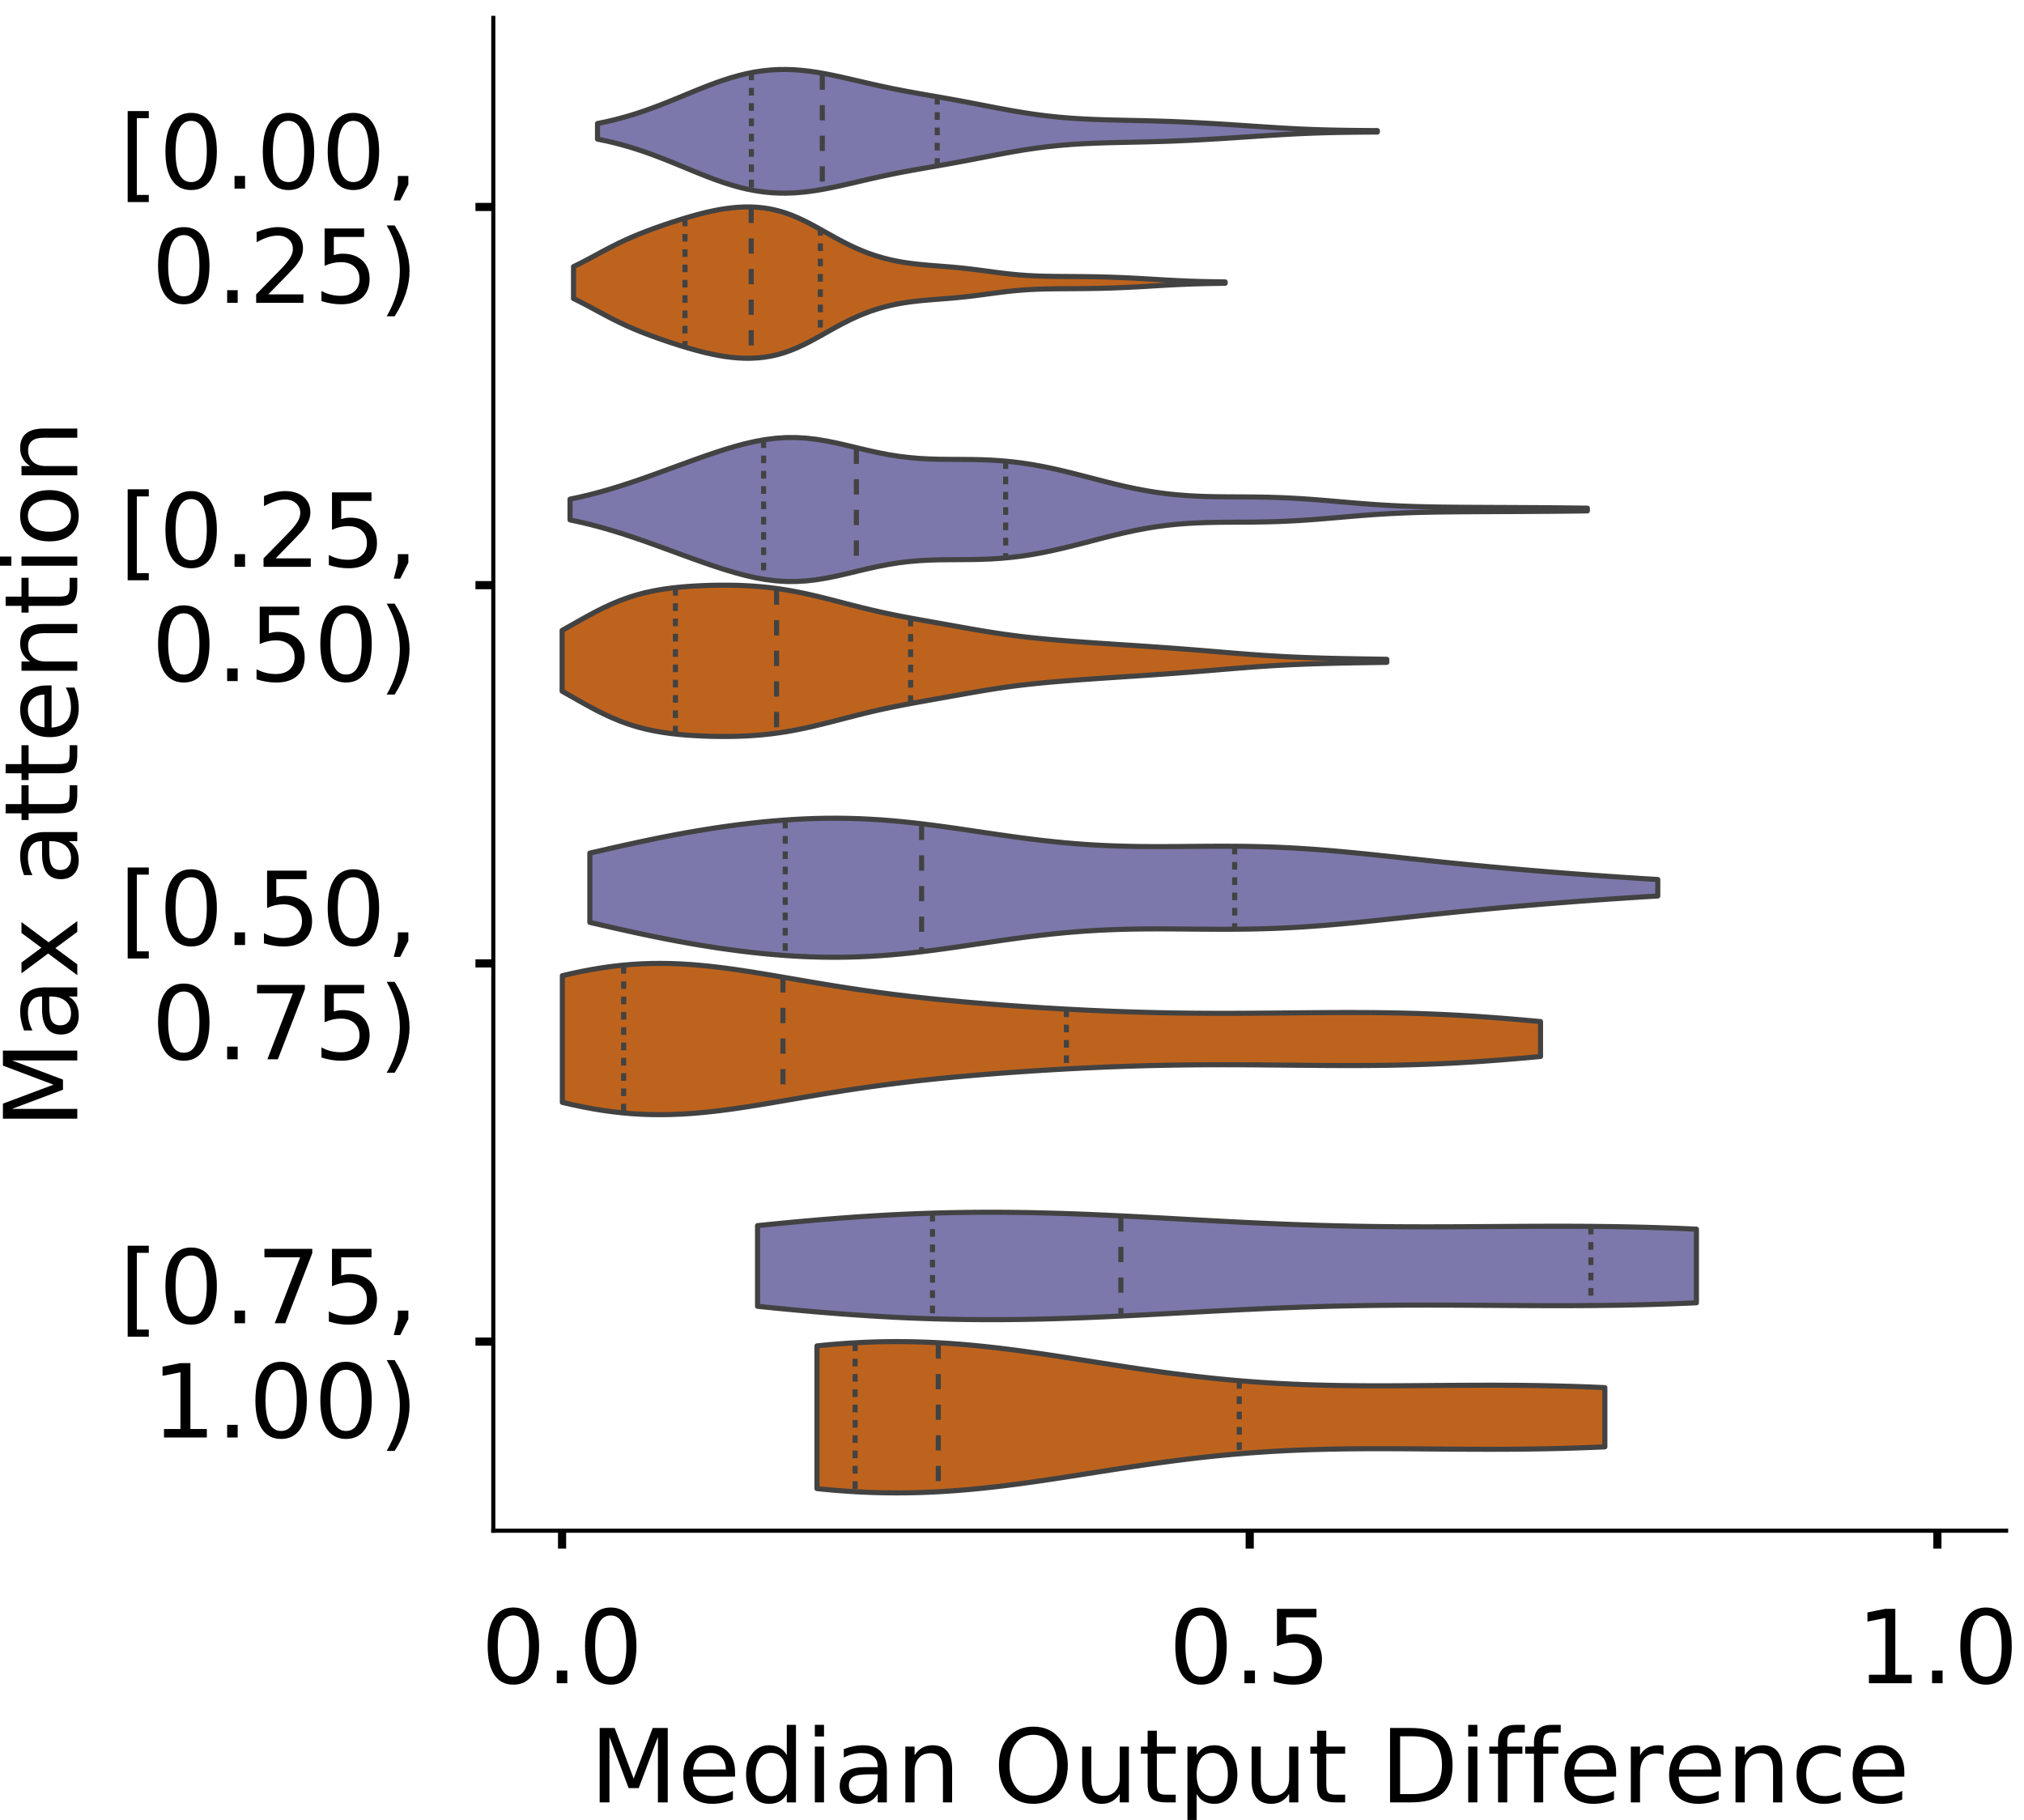 <?xml version="1.0" encoding="utf-8" standalone="no"?>
<!DOCTYPE svg PUBLIC "-//W3C//DTD SVG 1.1//EN"
  "http://www.w3.org/Graphics/SVG/1.1/DTD/svg11.dtd">
<!-- Created with matplotlib (https://matplotlib.org/) -->
<svg height="356.753pt" version="1.1" viewBox="0 0 396.753 356.753" width="396.753pt" xmlns="http://www.w3.org/2000/svg" xmlns:xlink="http://www.w3.org/1999/xlink">
 <defs>
  <style type="text/css">
*{stroke-linecap:butt;stroke-linejoin:round;}
  </style>
 </defs>
 <g id="figure_1">
  <g id="patch_1">
   <path d="M 0 356.753 
L 396.753 356.753 
L 396.753 0 
L 0 0 
z
" style="fill:#ffffff;"/>
  </g>
  <g id="axes_1">
   <g id="patch_2">
    <path d="M 96.7 300.053 
L 393.253 300.053 
L 393.253 3.5 
L 96.7 3.5 
z
" style="fill:#ffffff;"/>
   </g>
   <g id="PolyCollection_1">
    <defs>
     <path d="M 117.125 -329.481 
L 117.125 -332.543 
L 118.669 -332.859 
L 120.213 -333.215 
L 121.758 -333.613 
L 123.302 -334.052 
L 124.846 -334.531 
L 126.39 -335.048 
L 127.934 -335.601 
L 129.478 -336.185 
L 131.023 -336.794 
L 132.567 -337.421 
L 134.111 -338.058 
L 135.655 -338.696 
L 137.199 -339.325 
L 138.743 -339.934 
L 140.288 -340.513 
L 141.832 -341.052 
L 143.376 -341.542 
L 144.92 -341.975 
L 146.464 -342.345 
L 148.009 -342.647 
L 149.553 -342.878 
L 151.097 -343.035 
L 152.641 -343.12 
L 154.185 -343.132 
L 155.729 -343.076 
L 157.274 -342.955 
L 158.818 -342.775 
L 160.362 -342.544 
L 161.906 -342.27 
L 163.45 -341.961 
L 164.994 -341.627 
L 166.539 -341.276 
L 168.083 -340.917 
L 169.627 -340.558 
L 171.171 -340.205 
L 172.715 -339.863 
L 174.259 -339.534 
L 175.804 -339.221 
L 177.348 -338.923 
L 178.892 -338.637 
L 180.436 -338.362 
L 181.98 -338.092 
L 183.524 -337.823 
L 185.069 -337.552 
L 186.613 -337.276 
L 188.157 -336.993 
L 189.701 -336.702 
L 191.245 -336.406 
L 192.79 -336.107 
L 194.334 -335.808 
L 195.878 -335.514 
L 197.422 -335.228 
L 198.966 -334.954 
L 200.51 -334.696 
L 202.055 -334.457 
L 203.599 -334.24 
L 205.143 -334.046 
L 206.687 -333.875 
L 208.231 -333.728 
L 209.775 -333.604 
L 211.32 -333.5 
L 212.864 -333.415 
L 214.408 -333.346 
L 215.952 -333.29 
L 217.496 -333.245 
L 219.04 -333.206 
L 220.585 -333.172 
L 222.129 -333.14 
L 223.673 -333.106 
L 225.217 -333.07 
L 226.761 -333.028 
L 228.306 -332.98 
L 229.85 -332.925 
L 231.394 -332.863 
L 232.938 -332.793 
L 234.482 -332.716 
L 236.026 -332.633 
L 237.571 -332.544 
L 239.115 -332.45 
L 240.659 -332.353 
L 242.203 -332.252 
L 243.747 -332.15 
L 245.291 -332.046 
L 246.836 -331.943 
L 248.38 -331.842 
L 249.924 -331.744 
L 251.468 -331.651 
L 253.012 -331.564 
L 254.556 -331.486 
L 256.101 -331.417 
L 257.645 -331.357 
L 259.189 -331.308 
L 260.733 -331.267 
L 262.277 -331.235 
L 263.821 -331.21 
L 265.366 -331.191 
L 266.91 -331.176 
L 268.454 -331.163 
L 269.998 -331.151 
L 269.998 -330.872 
L 269.998 -330.872 
L 268.454 -330.861 
L 266.91 -330.848 
L 265.366 -330.833 
L 263.821 -330.813 
L 262.277 -330.788 
L 260.733 -330.756 
L 259.189 -330.716 
L 257.645 -330.666 
L 256.101 -330.607 
L 254.556 -330.538 
L 253.012 -330.459 
L 251.468 -330.373 
L 249.924 -330.28 
L 248.38 -330.182 
L 246.836 -330.08 
L 245.291 -329.977 
L 243.747 -329.874 
L 242.203 -329.771 
L 240.659 -329.671 
L 239.115 -329.573 
L 237.571 -329.48 
L 236.026 -329.391 
L 234.482 -329.308 
L 232.938 -329.231 
L 231.394 -329.161 
L 229.85 -329.098 
L 228.306 -329.043 
L 226.761 -328.996 
L 225.217 -328.954 
L 223.673 -328.917 
L 222.129 -328.884 
L 220.585 -328.851 
L 219.04 -328.817 
L 217.496 -328.779 
L 215.952 -328.733 
L 214.408 -328.678 
L 212.864 -328.609 
L 211.32 -328.524 
L 209.775 -328.42 
L 208.231 -328.296 
L 206.687 -328.148 
L 205.143 -327.978 
L 203.599 -327.783 
L 202.055 -327.566 
L 200.51 -327.328 
L 198.966 -327.07 
L 197.422 -326.796 
L 195.878 -326.51 
L 194.334 -326.215 
L 192.79 -325.916 
L 191.245 -325.617 
L 189.701 -325.321 
L 188.157 -325.031 
L 186.613 -324.748 
L 185.069 -324.471 
L 183.524 -324.2 
L 181.98 -323.932 
L 180.436 -323.662 
L 178.892 -323.386 
L 177.348 -323.101 
L 175.804 -322.803 
L 174.259 -322.489 
L 172.715 -322.161 
L 171.171 -321.818 
L 169.627 -321.465 
L 168.083 -321.106 
L 166.539 -320.748 
L 164.994 -320.397 
L 163.45 -320.063 
L 161.906 -319.754 
L 160.362 -319.479 
L 158.818 -319.248 
L 157.274 -319.069 
L 155.729 -318.948 
L 154.185 -318.892 
L 152.641 -318.904 
L 151.097 -318.989 
L 149.553 -319.146 
L 148.009 -319.377 
L 146.464 -319.679 
L 144.92 -320.048 
L 143.376 -320.482 
L 141.832 -320.971 
L 140.288 -321.51 
L 138.743 -322.089 
L 137.199 -322.699 
L 135.655 -323.327 
L 134.111 -323.966 
L 132.567 -324.603 
L 131.023 -325.23 
L 129.478 -325.839 
L 127.934 -326.423 
L 126.39 -326.975 
L 124.846 -327.493 
L 123.302 -327.972 
L 121.758 -328.411 
L 120.213 -328.809 
L 118.669 -329.165 
L 117.125 -329.481 
z
" id="mc4ff1f1460" style="stroke:#424242;"/>
    </defs>
    <g clip-path="url(#p0d491da840)">
     <use style="fill:#7c78ab;stroke:#424242;" x="0" xlink:href="#mc4ff1f1460" y="356.753"/>
    </g>
   </g>
   <g id="PolyCollection_2">
    <defs>
     <path d="M 112.424 -298.227 
L 112.424 -304.486 
L 113.714 -305.12 
L 115.004 -305.79 
L 116.295 -306.482 
L 117.585 -307.18 
L 118.875 -307.868 
L 120.166 -308.535 
L 121.456 -309.172 
L 122.746 -309.775 
L 124.037 -310.343 
L 125.327 -310.879 
L 126.617 -311.387 
L 127.908 -311.87 
L 129.198 -312.333 
L 130.488 -312.779 
L 131.779 -313.21 
L 133.069 -313.624 
L 134.359 -314.02 
L 135.65 -314.397 
L 136.94 -314.75 
L 138.23 -315.076 
L 139.521 -315.37 
L 140.811 -315.627 
L 142.101 -315.842 
L 143.392 -316.01 
L 144.682 -316.125 
L 145.972 -316.184 
L 147.263 -316.182 
L 148.553 -316.114 
L 149.843 -315.976 
L 151.134 -315.763 
L 152.424 -315.471 
L 153.714 -315.097 
L 155.005 -314.642 
L 156.295 -314.11 
L 157.585 -313.51 
L 158.876 -312.853 
L 160.166 -312.156 
L 161.456 -311.436 
L 162.747 -310.711 
L 164.037 -309.997 
L 165.327 -309.31 
L 166.618 -308.662 
L 167.908 -308.061 
L 169.198 -307.512 
L 170.489 -307.02 
L 171.779 -306.583 
L 173.069 -306.203 
L 174.36 -305.874 
L 175.65 -305.595 
L 176.94 -305.361 
L 178.23 -305.166 
L 179.521 -305.005 
L 180.811 -304.87 
L 182.101 -304.755 
L 183.392 -304.651 
L 184.682 -304.551 
L 185.972 -304.449 
L 187.263 -304.337 
L 188.553 -304.211 
L 189.843 -304.07 
L 191.134 -303.914 
L 192.424 -303.747 
L 193.714 -303.574 
L 195.005 -303.4 
L 196.295 -303.235 
L 197.585 -303.082 
L 198.876 -302.948 
L 200.166 -302.836 
L 201.456 -302.746 
L 202.747 -302.678 
L 204.037 -302.629 
L 205.327 -302.596 
L 206.618 -302.575 
L 207.908 -302.562 
L 209.198 -302.554 
L 210.489 -302.546 
L 211.779 -302.536 
L 213.069 -302.523 
L 214.36 -302.504 
L 215.65 -302.479 
L 216.94 -302.445 
L 218.231 -302.404 
L 219.521 -302.355 
L 220.811 -302.299 
L 222.102 -302.235 
L 223.392 -302.166 
L 224.682 -302.092 
L 225.973 -302.015 
L 227.263 -301.939 
L 228.553 -301.864 
L 229.844 -301.794 
L 231.134 -301.73 
L 232.424 -301.674 
L 233.715 -301.626 
L 235.005 -301.587 
L 236.295 -301.555 
L 237.586 -301.53 
L 238.876 -301.509 
L 240.166 -301.492 
L 240.166 -301.221 
L 240.166 -301.221 
L 238.876 -301.204 
L 237.586 -301.183 
L 236.295 -301.158 
L 235.005 -301.126 
L 233.715 -301.087 
L 232.424 -301.039 
L 231.134 -300.983 
L 229.844 -300.919 
L 228.553 -300.849 
L 227.263 -300.774 
L 225.973 -300.698 
L 224.682 -300.621 
L 223.392 -300.547 
L 222.102 -300.478 
L 220.811 -300.414 
L 219.521 -300.358 
L 218.231 -300.309 
L 216.94 -300.268 
L 215.65 -300.234 
L 214.36 -300.209 
L 213.069 -300.19 
L 211.779 -300.177 
L 210.489 -300.167 
L 209.198 -300.159 
L 207.908 -300.151 
L 206.618 -300.138 
L 205.327 -300.117 
L 204.037 -300.084 
L 202.747 -300.035 
L 201.456 -299.967 
L 200.166 -299.877 
L 198.876 -299.765 
L 197.585 -299.631 
L 196.295 -299.478 
L 195.005 -299.313 
L 193.714 -299.139 
L 192.424 -298.966 
L 191.134 -298.799 
L 189.843 -298.643 
L 188.553 -298.502 
L 187.263 -298.376 
L 185.972 -298.264 
L 184.682 -298.162 
L 183.392 -298.062 
L 182.101 -297.958 
L 180.811 -297.843 
L 179.521 -297.708 
L 178.23 -297.547 
L 176.94 -297.352 
L 175.65 -297.118 
L 174.36 -296.839 
L 173.069 -296.51 
L 171.779 -296.13 
L 170.489 -295.693 
L 169.198 -295.201 
L 167.908 -294.652 
L 166.618 -294.051 
L 165.327 -293.403 
L 164.037 -292.716 
L 162.747 -292.002 
L 161.456 -291.277 
L 160.166 -290.557 
L 158.876 -289.86 
L 157.585 -289.203 
L 156.295 -288.603 
L 155.005 -288.071 
L 153.714 -287.616 
L 152.424 -287.242 
L 151.134 -286.95 
L 149.843 -286.737 
L 148.553 -286.599 
L 147.263 -286.531 
L 145.972 -286.529 
L 144.682 -286.588 
L 143.392 -286.703 
L 142.101 -286.871 
L 140.811 -287.086 
L 139.521 -287.343 
L 138.23 -287.637 
L 136.94 -287.963 
L 135.65 -288.316 
L 134.359 -288.693 
L 133.069 -289.089 
L 131.779 -289.503 
L 130.488 -289.934 
L 129.198 -290.38 
L 127.908 -290.843 
L 126.617 -291.326 
L 125.327 -291.834 
L 124.037 -292.37 
L 122.746 -292.938 
L 121.456 -293.541 
L 120.166 -294.178 
L 118.875 -294.845 
L 117.585 -295.533 
L 116.295 -296.231 
L 115.004 -296.923 
L 113.714 -297.593 
L 112.424 -298.227 
z
" id="ma34ac0e3b7" style="stroke:#424242;"/>
    </defs>
    <g clip-path="url(#p0d491da840)">
     <use style="fill:#be631d;stroke:#424242;" x="0" xlink:href="#ma34ac0e3b7" y="356.753"/>
    </g>
   </g>
   <g id="PolyCollection_3">
    <defs>
     <path d="M 111.741 -254.838 
L 111.741 -258.909 
L 113.755 -259.341 
L 115.77 -259.823 
L 117.784 -260.355 
L 119.798 -260.934 
L 121.813 -261.556 
L 123.827 -262.215 
L 125.841 -262.904 
L 127.856 -263.617 
L 129.87 -264.346 
L 131.884 -265.083 
L 133.899 -265.821 
L 135.913 -266.551 
L 137.927 -267.267 
L 139.942 -267.957 
L 141.956 -268.612 
L 143.97 -269.218 
L 145.985 -269.76 
L 147.999 -270.222 
L 150.013 -270.588 
L 152.028 -270.842 
L 154.042 -270.976 
L 156.056 -270.982 
L 158.071 -270.864 
L 160.085 -270.629 
L 162.099 -270.294 
L 164.114 -269.882 
L 166.128 -269.42 
L 168.142 -268.936 
L 170.157 -268.46 
L 172.171 -268.017 
L 174.185 -267.628 
L 176.2 -267.308 
L 178.214 -267.063 
L 180.228 -266.891 
L 182.243 -266.785 
L 184.257 -266.729 
L 186.271 -266.707 
L 188.286 -266.697 
L 190.3 -266.681 
L 192.314 -266.64 
L 194.329 -266.559 
L 196.343 -266.427 
L 198.357 -266.238 
L 200.372 -265.989 
L 202.386 -265.679 
L 204.4 -265.313 
L 206.415 -264.895 
L 208.429 -264.435 
L 210.443 -263.942 
L 212.458 -263.427 
L 214.472 -262.904 
L 216.486 -262.384 
L 218.501 -261.882 
L 220.515 -261.408 
L 222.529 -260.975 
L 224.544 -260.59 
L 226.558 -260.259 
L 228.572 -259.985 
L 230.587 -259.769 
L 232.601 -259.608 
L 234.615 -259.495 
L 236.63 -259.423 
L 238.644 -259.382 
L 240.658 -259.362 
L 242.673 -259.352 
L 244.687 -259.341 
L 246.701 -259.32 
L 248.716 -259.282 
L 250.73 -259.221 
L 252.744 -259.134 
L 254.759 -259.022 
L 256.773 -258.886 
L 258.787 -258.732 
L 260.802 -258.564 
L 262.816 -258.39 
L 264.83 -258.217 
L 266.845 -258.051 
L 268.859 -257.899 
L 270.873 -257.764 
L 272.888 -257.649 
L 274.902 -257.555 
L 276.916 -257.48 
L 278.931 -257.423 
L 280.945 -257.381 
L 282.959 -257.35 
L 284.974 -257.329 
L 286.988 -257.313 
L 289.002 -257.3 
L 291.017 -257.29 
L 293.031 -257.281 
L 295.045 -257.272 
L 297.06 -257.263 
L 299.074 -257.253 
L 301.088 -257.241 
L 303.103 -257.227 
L 305.117 -257.211 
L 307.131 -257.191 
L 309.146 -257.168 
L 311.16 -257.143 
L 311.16 -256.604 
L 311.16 -256.604 
L 309.146 -256.579 
L 307.131 -256.556 
L 305.117 -256.536 
L 303.103 -256.52 
L 301.088 -256.506 
L 299.074 -256.494 
L 297.06 -256.484 
L 295.045 -256.475 
L 293.031 -256.466 
L 291.017 -256.457 
L 289.002 -256.447 
L 286.988 -256.434 
L 284.974 -256.418 
L 282.959 -256.397 
L 280.945 -256.366 
L 278.931 -256.324 
L 276.916 -256.267 
L 274.902 -256.192 
L 272.888 -256.098 
L 270.873 -255.983 
L 268.859 -255.848 
L 266.845 -255.696 
L 264.83 -255.53 
L 262.816 -255.357 
L 260.802 -255.183 
L 258.787 -255.015 
L 256.773 -254.861 
L 254.759 -254.725 
L 252.744 -254.613 
L 250.73 -254.526 
L 248.716 -254.465 
L 246.701 -254.427 
L 244.687 -254.406 
L 242.673 -254.395 
L 240.658 -254.385 
L 238.644 -254.365 
L 236.63 -254.324 
L 234.615 -254.252 
L 232.601 -254.139 
L 230.587 -253.978 
L 228.572 -253.762 
L 226.558 -253.488 
L 224.544 -253.157 
L 222.529 -252.772 
L 220.515 -252.339 
L 218.501 -251.865 
L 216.486 -251.363 
L 214.472 -250.843 
L 212.458 -250.32 
L 210.443 -249.805 
L 208.429 -249.312 
L 206.415 -248.852 
L 204.4 -248.434 
L 202.386 -248.068 
L 200.372 -247.758 
L 198.357 -247.509 
L 196.343 -247.32 
L 194.329 -247.188 
L 192.314 -247.107 
L 190.3 -247.066 
L 188.286 -247.05 
L 186.271 -247.04 
L 184.257 -247.018 
L 182.243 -246.962 
L 180.228 -246.856 
L 178.214 -246.684 
L 176.2 -246.439 
L 174.185 -246.119 
L 172.171 -245.73 
L 170.157 -245.287 
L 168.142 -244.811 
L 166.128 -244.327 
L 164.114 -243.865 
L 162.099 -243.453 
L 160.085 -243.118 
L 158.071 -242.883 
L 156.056 -242.765 
L 154.042 -242.771 
L 152.028 -242.905 
L 150.013 -243.159 
L 147.999 -243.525 
L 145.985 -243.987 
L 143.97 -244.529 
L 141.956 -245.135 
L 139.942 -245.79 
L 137.927 -246.48 
L 135.913 -247.196 
L 133.899 -247.926 
L 131.884 -248.664 
L 129.87 -249.401 
L 127.856 -250.13 
L 125.841 -250.843 
L 123.827 -251.532 
L 121.813 -252.191 
L 119.798 -252.813 
L 117.784 -253.392 
L 115.77 -253.924 
L 113.755 -254.406 
L 111.741 -254.838 
z
" id="me940442940" style="stroke:#424242;"/>
    </defs>
    <g clip-path="url(#p0d491da840)">
     <use style="fill:#7c78ab;stroke:#424242;" x="0" xlink:href="#me940442940" y="356.753"/>
    </g>
   </g>
   <g id="PolyCollection_4">
    <defs>
     <path d="M 110.189 -221.258 
L 110.189 -233.179 
L 111.822 -234.098 
L 113.454 -235.025 
L 115.087 -235.937 
L 116.72 -236.814 
L 118.353 -237.635 
L 119.986 -238.388 
L 121.619 -239.062 
L 123.252 -239.652 
L 124.885 -240.16 
L 126.518 -240.587 
L 128.15 -240.94 
L 129.783 -241.228 
L 131.416 -241.458 
L 133.049 -241.641 
L 134.682 -241.783 
L 136.315 -241.89 
L 137.948 -241.969 
L 139.581 -242.02 
L 141.214 -242.046 
L 142.846 -242.045 
L 144.479 -242.015 
L 146.112 -241.954 
L 147.745 -241.858 
L 149.378 -241.725 
L 151.011 -241.552 
L 152.644 -241.339 
L 154.277 -241.086 
L 155.909 -240.793 
L 157.542 -240.465 
L 159.175 -240.104 
L 160.808 -239.717 
L 162.441 -239.311 
L 164.074 -238.892 
L 165.707 -238.468 
L 167.34 -238.048 
L 168.973 -237.637 
L 170.605 -237.241 
L 172.238 -236.864 
L 173.871 -236.507 
L 175.504 -236.171 
L 177.137 -235.851 
L 178.77 -235.545 
L 180.403 -235.249 
L 182.036 -234.957 
L 183.669 -234.666 
L 185.301 -234.374 
L 186.934 -234.082 
L 188.567 -233.79 
L 190.2 -233.5 
L 191.833 -233.218 
L 193.466 -232.946 
L 195.099 -232.687 
L 196.732 -232.444 
L 198.365 -232.219 
L 199.997 -232.013 
L 201.63 -231.823 
L 203.263 -231.65 
L 204.896 -231.49 
L 206.529 -231.343 
L 208.162 -231.206 
L 209.795 -231.077 
L 211.428 -230.955 
L 213.06 -230.837 
L 214.693 -230.723 
L 216.326 -230.613 
L 217.959 -230.503 
L 219.592 -230.395 
L 221.225 -230.287 
L 222.858 -230.179 
L 224.491 -230.069 
L 226.124 -229.958 
L 227.756 -229.844 
L 229.389 -229.726 
L 231.022 -229.605 
L 232.655 -229.48 
L 234.288 -229.351 
L 235.921 -229.218 
L 237.554 -229.083 
L 239.187 -228.947 
L 240.82 -228.812 
L 242.452 -228.679 
L 244.085 -228.55 
L 245.718 -228.428 
L 247.351 -228.313 
L 248.984 -228.207 
L 250.617 -228.11 
L 252.25 -228.023 
L 253.883 -227.946 
L 255.515 -227.878 
L 257.148 -227.819 
L 258.781 -227.768 
L 260.414 -227.723 
L 262.047 -227.685 
L 263.68 -227.651 
L 265.313 -227.621 
L 266.946 -227.594 
L 268.579 -227.569 
L 270.211 -227.544 
L 271.844 -227.519 
L 271.844 -226.917 
L 271.844 -226.917 
L 270.211 -226.892 
L 268.579 -226.867 
L 266.946 -226.842 
L 265.313 -226.815 
L 263.68 -226.785 
L 262.047 -226.752 
L 260.414 -226.713 
L 258.781 -226.669 
L 257.148 -226.617 
L 255.515 -226.558 
L 253.883 -226.49 
L 252.25 -226.413 
L 250.617 -226.326 
L 248.984 -226.23 
L 247.351 -226.124 
L 245.718 -226.009 
L 244.085 -225.886 
L 242.452 -225.757 
L 240.82 -225.624 
L 239.187 -225.489 
L 237.554 -225.353 
L 235.921 -225.218 
L 234.288 -225.086 
L 232.655 -224.957 
L 231.022 -224.831 
L 229.389 -224.71 
L 227.756 -224.593 
L 226.124 -224.479 
L 224.491 -224.367 
L 222.858 -224.257 
L 221.225 -224.149 
L 219.592 -224.041 
L 217.959 -223.933 
L 216.326 -223.824 
L 214.693 -223.713 
L 213.06 -223.599 
L 211.428 -223.482 
L 209.795 -223.359 
L 208.162 -223.23 
L 206.529 -223.093 
L 204.896 -222.946 
L 203.263 -222.787 
L 201.63 -222.613 
L 199.997 -222.424 
L 198.365 -222.217 
L 196.732 -221.992 
L 195.099 -221.749 
L 193.466 -221.491 
L 191.833 -221.218 
L 190.2 -220.936 
L 188.567 -220.647 
L 186.934 -220.354 
L 185.301 -220.062 
L 183.669 -219.77 
L 182.036 -219.48 
L 180.403 -219.188 
L 178.77 -218.891 
L 177.137 -218.585 
L 175.504 -218.266 
L 173.871 -217.929 
L 172.238 -217.572 
L 170.605 -217.195 
L 168.973 -216.8 
L 167.34 -216.389 
L 165.707 -215.968 
L 164.074 -215.545 
L 162.441 -215.126 
L 160.808 -214.719 
L 159.175 -214.332 
L 157.542 -213.972 
L 155.909 -213.643 
L 154.277 -213.351 
L 152.644 -213.097 
L 151.011 -212.884 
L 149.378 -212.712 
L 147.745 -212.579 
L 146.112 -212.483 
L 144.479 -212.421 
L 142.846 -212.392 
L 141.214 -212.391 
L 139.581 -212.416 
L 137.948 -212.468 
L 136.315 -212.546 
L 134.682 -212.654 
L 133.049 -212.796 
L 131.416 -212.978 
L 129.783 -213.209 
L 128.15 -213.496 
L 126.518 -213.85 
L 124.885 -214.277 
L 123.252 -214.784 
L 121.619 -215.375 
L 119.986 -216.049 
L 118.353 -216.801 
L 116.72 -217.623 
L 115.087 -218.499 
L 113.454 -219.411 
L 111.822 -220.339 
L 110.189 -221.258 
z
" id="m80ee37d1a5" style="stroke:#424242;"/>
    </defs>
    <g clip-path="url(#p0d491da840)">
     <use style="fill:#be631d;stroke:#424242;" x="0" xlink:href="#m80ee37d1a5" y="356.753"/>
    </g>
   </g>
   <g id="PolyCollection_5">
    <defs>
     <path d="M 115.622 -175.947 
L 115.622 -189.524 
L 117.736 -190.011 
L 119.851 -190.494 
L 121.965 -190.97 
L 124.08 -191.436 
L 126.195 -191.891 
L 128.309 -192.33 
L 130.424 -192.753 
L 132.538 -193.159 
L 134.653 -193.545 
L 136.767 -193.911 
L 138.882 -194.256 
L 140.997 -194.579 
L 143.111 -194.879 
L 145.226 -195.155 
L 147.34 -195.406 
L 149.455 -195.631 
L 151.569 -195.828 
L 153.684 -195.997 
L 155.799 -196.135 
L 157.913 -196.242 
L 160.028 -196.316 
L 162.142 -196.357 
L 164.257 -196.363 
L 166.371 -196.334 
L 168.486 -196.27 
L 170.6 -196.171 
L 172.715 -196.039 
L 174.83 -195.875 
L 176.944 -195.68 
L 179.059 -195.458 
L 181.173 -195.211 
L 183.288 -194.943 
L 185.402 -194.658 
L 187.517 -194.359 
L 189.632 -194.05 
L 191.746 -193.737 
L 193.861 -193.424 
L 195.975 -193.115 
L 198.09 -192.814 
L 200.204 -192.525 
L 202.319 -192.253 
L 204.434 -191.999 
L 206.548 -191.767 
L 208.663 -191.559 
L 210.777 -191.377 
L 212.892 -191.221 
L 215.006 -191.092 
L 217.121 -190.988 
L 219.235 -190.91 
L 221.35 -190.855 
L 223.465 -190.82 
L 225.579 -190.804 
L 227.694 -190.802 
L 229.808 -190.81 
L 231.923 -190.826 
L 234.037 -190.844 
L 236.152 -190.861 
L 238.267 -190.872 
L 240.381 -190.874 
L 242.496 -190.864 
L 244.61 -190.839 
L 246.725 -190.796 
L 248.839 -190.735 
L 250.954 -190.653 
L 253.069 -190.551 
L 255.183 -190.428 
L 257.298 -190.287 
L 259.412 -190.127 
L 261.527 -189.951 
L 263.641 -189.761 
L 265.756 -189.558 
L 267.87 -189.347 
L 269.985 -189.128 
L 272.1 -188.904 
L 274.214 -188.678 
L 276.329 -188.451 
L 278.443 -188.225 
L 280.558 -188 
L 282.672 -187.779 
L 284.787 -187.562 
L 286.902 -187.35 
L 289.016 -187.143 
L 291.131 -186.941 
L 293.245 -186.744 
L 295.36 -186.552 
L 297.474 -186.365 
L 299.589 -186.183 
L 301.704 -186.006 
L 303.818 -185.833 
L 305.933 -185.665 
L 308.047 -185.502 
L 310.162 -185.343 
L 312.276 -185.188 
L 314.391 -185.038 
L 316.505 -184.892 
L 318.62 -184.75 
L 320.735 -184.613 
L 322.849 -184.48 
L 324.964 -184.351 
L 324.964 -181.119 
L 324.964 -181.119 
L 322.849 -180.991 
L 320.735 -180.858 
L 318.62 -180.72 
L 316.505 -180.579 
L 314.391 -180.433 
L 312.276 -180.282 
L 310.162 -180.128 
L 308.047 -179.968 
L 305.933 -179.805 
L 303.818 -179.637 
L 301.704 -179.465 
L 299.589 -179.287 
L 297.474 -179.105 
L 295.36 -178.919 
L 293.245 -178.727 
L 291.131 -178.53 
L 289.016 -178.327 
L 286.902 -178.12 
L 284.787 -177.908 
L 282.672 -177.691 
L 280.558 -177.47 
L 278.443 -177.246 
L 276.329 -177.019 
L 274.214 -176.792 
L 272.1 -176.566 
L 269.985 -176.342 
L 267.87 -176.124 
L 265.756 -175.912 
L 263.641 -175.71 
L 261.527 -175.52 
L 259.412 -175.344 
L 257.298 -175.184 
L 255.183 -175.042 
L 253.069 -174.92 
L 250.954 -174.817 
L 248.839 -174.736 
L 246.725 -174.674 
L 244.61 -174.631 
L 242.496 -174.606 
L 240.381 -174.596 
L 238.267 -174.598 
L 236.152 -174.61 
L 234.037 -174.626 
L 231.923 -174.645 
L 229.808 -174.66 
L 227.694 -174.669 
L 225.579 -174.667 
L 223.465 -174.65 
L 221.35 -174.616 
L 219.235 -174.56 
L 217.121 -174.482 
L 215.006 -174.379 
L 212.892 -174.249 
L 210.777 -174.093 
L 208.663 -173.911 
L 206.548 -173.703 
L 204.434 -173.471 
L 202.319 -173.218 
L 200.204 -172.945 
L 198.09 -172.656 
L 195.975 -172.356 
L 193.861 -172.046 
L 191.746 -171.733 
L 189.632 -171.42 
L 187.517 -171.112 
L 185.402 -170.813 
L 183.288 -170.527 
L 181.173 -170.259 
L 179.059 -170.012 
L 176.944 -169.79 
L 174.83 -169.595 
L 172.715 -169.431 
L 170.6 -169.299 
L 168.486 -169.201 
L 166.371 -169.137 
L 164.257 -169.108 
L 162.142 -169.114 
L 160.028 -169.154 
L 157.913 -169.228 
L 155.799 -169.335 
L 153.684 -169.474 
L 151.569 -169.642 
L 149.455 -169.839 
L 147.34 -170.064 
L 145.226 -170.315 
L 143.111 -170.591 
L 140.997 -170.891 
L 138.882 -171.214 
L 136.767 -171.559 
L 134.653 -171.925 
L 132.538 -172.312 
L 130.424 -172.717 
L 128.309 -173.14 
L 126.195 -173.58 
L 124.08 -174.034 
L 121.965 -174.5 
L 119.851 -174.976 
L 117.736 -175.46 
L 115.622 -175.947 
z
" id="meac67b71e1" style="stroke:#424242;"/>
    </defs>
    <g clip-path="url(#p0d491da840)">
     <use style="fill:#7c78ab;stroke:#424242;" x="0" xlink:href="#meac67b71e1" y="356.753"/>
    </g>
   </g>
   <g id="PolyCollection_6">
    <defs>
     <path d="M 110.235 -140.664 
L 110.235 -165.496 
L 112.172 -165.945 
L 114.109 -166.355 
L 116.046 -166.721 
L 117.982 -167.042 
L 119.919 -167.314 
L 121.856 -167.535 
L 123.793 -167.705 
L 125.73 -167.823 
L 127.666 -167.89 
L 129.603 -167.907 
L 131.54 -167.877 
L 133.477 -167.8 
L 135.414 -167.681 
L 137.35 -167.522 
L 139.287 -167.327 
L 141.224 -167.101 
L 143.161 -166.848 
L 145.098 -166.571 
L 147.034 -166.275 
L 148.971 -165.964 
L 150.908 -165.643 
L 152.845 -165.314 
L 154.782 -164.981 
L 156.718 -164.648 
L 158.655 -164.317 
L 160.592 -163.99 
L 162.529 -163.67 
L 164.466 -163.359 
L 166.402 -163.057 
L 168.339 -162.766 
L 170.276 -162.486 
L 172.213 -162.218 
L 174.15 -161.962 
L 176.086 -161.717 
L 178.023 -161.484 
L 179.96 -161.263 
L 181.897 -161.052 
L 183.834 -160.851 
L 185.77 -160.66 
L 187.707 -160.478 
L 189.644 -160.305 
L 191.581 -160.139 
L 193.518 -159.981 
L 195.454 -159.829 
L 197.391 -159.685 
L 199.328 -159.546 
L 201.265 -159.414 
L 203.202 -159.288 
L 205.138 -159.167 
L 207.075 -159.053 
L 209.012 -158.944 
L 210.949 -158.842 
L 212.886 -158.746 
L 214.822 -158.657 
L 216.759 -158.574 
L 218.696 -158.498 
L 220.633 -158.429 
L 222.57 -158.367 
L 224.506 -158.312 
L 226.443 -158.264 
L 228.38 -158.224 
L 230.317 -158.19 
L 232.254 -158.164 
L 234.19 -158.144 
L 236.127 -158.131 
L 238.064 -158.123 
L 240.001 -158.121 
L 241.938 -158.124 
L 243.874 -158.132 
L 245.811 -158.143 
L 247.748 -158.157 
L 249.685 -158.173 
L 251.622 -158.191 
L 253.558 -158.209 
L 255.495 -158.227 
L 257.432 -158.243 
L 259.369 -158.257 
L 261.306 -158.268 
L 263.242 -158.274 
L 265.179 -158.275 
L 267.116 -158.27 
L 269.053 -158.258 
L 270.99 -158.237 
L 272.926 -158.207 
L 274.863 -158.168 
L 276.8 -158.118 
L 278.737 -158.058 
L 280.674 -157.986 
L 282.61 -157.903 
L 284.547 -157.809 
L 286.484 -157.703 
L 288.421 -157.585 
L 290.358 -157.457 
L 292.294 -157.319 
L 294.231 -157.171 
L 296.168 -157.015 
L 298.105 -156.85 
L 300.042 -156.68 
L 301.978 -156.504 
L 301.978 -149.656 
L 301.978 -149.656 
L 300.042 -149.48 
L 298.105 -149.309 
L 296.168 -149.145 
L 294.231 -148.989 
L 292.294 -148.841 
L 290.358 -148.702 
L 288.421 -148.574 
L 286.484 -148.457 
L 284.547 -148.351 
L 282.61 -148.256 
L 280.674 -148.173 
L 278.737 -148.102 
L 276.8 -148.041 
L 274.863 -147.992 
L 272.926 -147.952 
L 270.99 -147.923 
L 269.053 -147.902 
L 267.116 -147.89 
L 265.179 -147.884 
L 263.242 -147.885 
L 261.306 -147.892 
L 259.369 -147.902 
L 257.432 -147.916 
L 255.495 -147.933 
L 253.558 -147.95 
L 251.622 -147.969 
L 249.685 -147.986 
L 247.748 -148.003 
L 245.811 -148.017 
L 243.874 -148.028 
L 241.938 -148.035 
L 240.001 -148.038 
L 238.064 -148.037 
L 236.127 -148.029 
L 234.19 -148.016 
L 232.254 -147.996 
L 230.317 -147.969 
L 228.38 -147.936 
L 226.443 -147.896 
L 224.506 -147.848 
L 222.57 -147.793 
L 220.633 -147.731 
L 218.696 -147.662 
L 216.759 -147.586 
L 214.822 -147.503 
L 212.886 -147.413 
L 210.949 -147.318 
L 209.012 -147.215 
L 207.075 -147.107 
L 205.138 -146.992 
L 203.202 -146.872 
L 201.265 -146.746 
L 199.328 -146.613 
L 197.391 -146.475 
L 195.454 -146.33 
L 193.518 -146.179 
L 191.581 -146.021 
L 189.644 -145.855 
L 187.707 -145.681 
L 185.77 -145.499 
L 183.834 -145.308 
L 181.897 -145.108 
L 179.96 -144.897 
L 178.023 -144.675 
L 176.086 -144.442 
L 174.15 -144.198 
L 172.213 -143.942 
L 170.276 -143.674 
L 168.339 -143.394 
L 166.402 -143.103 
L 164.466 -142.801 
L 162.529 -142.489 
L 160.592 -142.17 
L 158.655 -141.843 
L 156.718 -141.512 
L 154.782 -141.179 
L 152.845 -140.846 
L 150.908 -140.517 
L 148.971 -140.195 
L 147.034 -139.885 
L 145.098 -139.589 
L 143.161 -139.312 
L 141.224 -139.058 
L 139.287 -138.832 
L 137.35 -138.638 
L 135.414 -138.479 
L 133.477 -138.36 
L 131.54 -138.283 
L 129.603 -138.252 
L 127.666 -138.269 
L 125.73 -138.337 
L 123.793 -138.455 
L 121.856 -138.625 
L 119.919 -138.846 
L 117.982 -139.118 
L 116.046 -139.438 
L 114.109 -139.805 
L 112.172 -140.215 
L 110.235 -140.664 
z
" id="m6173a5bd48" style="stroke:#424242;"/>
    </defs>
    <g clip-path="url(#p0d491da840)">
     <use style="fill:#be631d;stroke:#424242;" x="0" xlink:href="#m6173a5bd48" y="356.753"/>
    </g>
   </g>
   <g id="PolyCollection_7">
    <defs>
     <path d="M 148.496 -100.689 
L 148.496 -116.505 
L 150.355 -116.694 
L 152.214 -116.878 
L 154.073 -117.058 
L 155.932 -117.233 
L 157.791 -117.402 
L 159.65 -117.565 
L 161.509 -117.721 
L 163.368 -117.871 
L 165.228 -118.013 
L 167.087 -118.148 
L 168.946 -118.275 
L 170.805 -118.394 
L 172.664 -118.505 
L 174.523 -118.607 
L 176.382 -118.7 
L 178.241 -118.784 
L 180.1 -118.859 
L 181.959 -118.924 
L 183.818 -118.98 
L 185.677 -119.027 
L 187.536 -119.065 
L 189.395 -119.093 
L 191.254 -119.112 
L 193.113 -119.122 
L 194.972 -119.123 
L 196.831 -119.115 
L 198.69 -119.098 
L 200.549 -119.073 
L 202.408 -119.04 
L 204.267 -118.999 
L 206.126 -118.951 
L 207.985 -118.896 
L 209.844 -118.835 
L 211.703 -118.767 
L 213.562 -118.693 
L 215.421 -118.614 
L 217.28 -118.531 
L 219.139 -118.443 
L 220.998 -118.352 
L 222.857 -118.257 
L 224.716 -118.16 
L 226.575 -118.061 
L 228.434 -117.961 
L 230.293 -117.859 
L 232.152 -117.758 
L 234.011 -117.656 
L 235.87 -117.556 
L 237.729 -117.456 
L 239.588 -117.358 
L 241.447 -117.263 
L 243.306 -117.17 
L 245.165 -117.081 
L 247.024 -116.995 
L 248.883 -116.913 
L 250.742 -116.835 
L 252.601 -116.761 
L 254.46 -116.693 
L 256.319 -116.629 
L 258.179 -116.571 
L 260.038 -116.518 
L 261.897 -116.47 
L 263.756 -116.428 
L 265.615 -116.39 
L 267.474 -116.359 
L 269.333 -116.332 
L 271.192 -116.31 
L 273.051 -116.293 
L 274.91 -116.281 
L 276.769 -116.273 
L 278.628 -116.269 
L 280.487 -116.269 
L 282.346 -116.272 
L 284.205 -116.277 
L 286.064 -116.285 
L 287.923 -116.295 
L 289.782 -116.306 
L 291.641 -116.318 
L 293.5 -116.33 
L 295.359 -116.342 
L 297.218 -116.353 
L 299.077 -116.363 
L 300.936 -116.371 
L 302.795 -116.377 
L 304.654 -116.38 
L 306.513 -116.38 
L 308.372 -116.375 
L 310.231 -116.367 
L 312.09 -116.354 
L 313.949 -116.336 
L 315.808 -116.312 
L 317.667 -116.283 
L 319.526 -116.247 
L 321.385 -116.205 
L 323.244 -116.157 
L 325.103 -116.102 
L 326.962 -116.04 
L 328.821 -115.972 
L 330.68 -115.896 
L 332.539 -115.814 
L 332.539 -101.38 
L 332.539 -101.38 
L 330.68 -101.297 
L 328.821 -101.222 
L 326.962 -101.153 
L 325.103 -101.091 
L 323.244 -101.037 
L 321.385 -100.988 
L 319.526 -100.947 
L 317.667 -100.911 
L 315.808 -100.882 
L 313.949 -100.858 
L 312.09 -100.84 
L 310.231 -100.827 
L 308.372 -100.818 
L 306.513 -100.814 
L 304.654 -100.814 
L 302.795 -100.817 
L 300.936 -100.822 
L 299.077 -100.831 
L 297.218 -100.841 
L 295.359 -100.852 
L 293.5 -100.864 
L 291.641 -100.876 
L 289.782 -100.888 
L 287.923 -100.899 
L 286.064 -100.909 
L 284.205 -100.917 
L 282.346 -100.922 
L 280.487 -100.925 
L 278.628 -100.924 
L 276.769 -100.92 
L 274.91 -100.912 
L 273.051 -100.9 
L 271.192 -100.883 
L 269.333 -100.862 
L 267.474 -100.835 
L 265.615 -100.803 
L 263.756 -100.766 
L 261.897 -100.724 
L 260.038 -100.676 
L 258.179 -100.623 
L 256.319 -100.564 
L 254.46 -100.501 
L 252.601 -100.432 
L 250.742 -100.359 
L 248.883 -100.281 
L 247.024 -100.199 
L 245.165 -100.113 
L 243.306 -100.023 
L 241.447 -99.931 
L 239.588 -99.835 
L 237.729 -99.738 
L 235.87 -99.638 
L 234.011 -99.537 
L 232.152 -99.436 
L 230.293 -99.334 
L 228.434 -99.233 
L 226.575 -99.132 
L 224.716 -99.033 
L 222.857 -98.936 
L 220.998 -98.842 
L 219.139 -98.751 
L 217.28 -98.663 
L 215.421 -98.579 
L 213.562 -98.501 
L 211.703 -98.427 
L 209.844 -98.359 
L 207.985 -98.297 
L 206.126 -98.242 
L 204.267 -98.194 
L 202.408 -98.153 
L 200.549 -98.12 
L 198.69 -98.096 
L 196.831 -98.079 
L 194.972 -98.071 
L 193.113 -98.072 
L 191.254 -98.082 
L 189.395 -98.101 
L 187.536 -98.129 
L 185.677 -98.166 
L 183.818 -98.213 
L 181.959 -98.27 
L 180.1 -98.335 
L 178.241 -98.41 
L 176.382 -98.494 
L 174.523 -98.587 
L 172.664 -98.689 
L 170.805 -98.799 
L 168.946 -98.918 
L 167.087 -99.045 
L 165.228 -99.18 
L 163.368 -99.323 
L 161.509 -99.472 
L 159.65 -99.629 
L 157.791 -99.792 
L 155.932 -99.961 
L 154.073 -100.135 
L 152.214 -100.315 
L 150.355 -100.5 
L 148.496 -100.689 
z
" id="m61d7530c34" style="stroke:#424242;"/>
    </defs>
    <g clip-path="url(#p0d491da840)">
     <use style="fill:#7c78ab;stroke:#424242;" x="0" xlink:href="#m61d7530c34" y="356.753"/>
    </g>
   </g>
   <g id="PolyCollection_8">
    <defs>
     <path d="M 160.147 -64.954 
L 160.147 -92.929 
L 161.707 -93.086 
L 163.267 -93.227 
L 164.827 -93.352 
L 166.387 -93.462 
L 167.947 -93.555 
L 169.508 -93.631 
L 171.068 -93.691 
L 172.628 -93.734 
L 174.188 -93.76 
L 175.748 -93.769 
L 177.308 -93.761 
L 178.868 -93.737 
L 180.428 -93.696 
L 181.988 -93.639 
L 183.548 -93.565 
L 185.108 -93.477 
L 186.668 -93.373 
L 188.228 -93.255 
L 189.788 -93.123 
L 191.348 -92.978 
L 192.908 -92.82 
L 194.468 -92.65 
L 196.028 -92.47 
L 197.588 -92.278 
L 199.148 -92.078 
L 200.708 -91.869 
L 202.268 -91.652 
L 203.828 -91.428 
L 205.388 -91.199 
L 206.948 -90.964 
L 208.508 -90.726 
L 210.068 -90.484 
L 211.628 -90.24 
L 213.188 -89.995 
L 214.748 -89.75 
L 216.308 -89.505 
L 217.868 -89.261 
L 219.428 -89.02 
L 220.988 -88.782 
L 222.549 -88.547 
L 224.109 -88.317 
L 225.669 -88.093 
L 227.229 -87.874 
L 228.789 -87.661 
L 230.349 -87.455 
L 231.909 -87.257 
L 233.469 -87.067 
L 235.029 -86.885 
L 236.589 -86.712 
L 238.149 -86.548 
L 239.709 -86.393 
L 241.269 -86.247 
L 242.829 -86.11 
L 244.389 -85.983 
L 245.949 -85.866 
L 247.509 -85.758 
L 249.069 -85.659 
L 250.629 -85.57 
L 252.189 -85.489 
L 253.749 -85.418 
L 255.309 -85.355 
L 256.869 -85.3 
L 258.429 -85.253 
L 259.989 -85.213 
L 261.549 -85.181 
L 263.109 -85.155 
L 264.669 -85.135 
L 266.229 -85.121 
L 267.789 -85.112 
L 269.349 -85.108 
L 270.909 -85.107 
L 272.469 -85.11 
L 274.029 -85.116 
L 275.59 -85.124 
L 277.15 -85.134 
L 278.71 -85.146 
L 280.27 -85.158 
L 281.83 -85.17 
L 283.39 -85.182 
L 284.95 -85.193 
L 286.51 -85.203 
L 288.07 -85.211 
L 289.63 -85.216 
L 291.19 -85.219 
L 292.75 -85.219 
L 294.31 -85.216 
L 295.87 -85.208 
L 297.43 -85.197 
L 298.99 -85.181 
L 300.55 -85.161 
L 302.11 -85.136 
L 303.67 -85.106 
L 305.23 -85.071 
L 306.79 -85.03 
L 308.35 -84.985 
L 309.91 -84.934 
L 311.47 -84.877 
L 313.03 -84.816 
L 314.59 -84.749 
L 314.59 -73.134 
L 314.59 -73.134 
L 313.03 -73.067 
L 311.47 -73.006 
L 309.91 -72.949 
L 308.35 -72.898 
L 306.79 -72.853 
L 305.23 -72.812 
L 303.67 -72.777 
L 302.11 -72.747 
L 300.55 -72.722 
L 298.99 -72.702 
L 297.43 -72.686 
L 295.87 -72.675 
L 294.31 -72.667 
L 292.75 -72.664 
L 291.19 -72.664 
L 289.63 -72.667 
L 288.07 -72.672 
L 286.51 -72.68 
L 284.95 -72.69 
L 283.39 -72.701 
L 281.83 -72.713 
L 280.27 -72.725 
L 278.71 -72.737 
L 277.15 -72.749 
L 275.59 -72.759 
L 274.029 -72.767 
L 272.469 -72.773 
L 270.909 -72.776 
L 269.349 -72.775 
L 267.789 -72.771 
L 266.229 -72.762 
L 264.669 -72.748 
L 263.109 -72.728 
L 261.549 -72.702 
L 259.989 -72.67 
L 258.429 -72.63 
L 256.869 -72.583 
L 255.309 -72.528 
L 253.749 -72.465 
L 252.189 -72.394 
L 250.629 -72.313 
L 249.069 -72.224 
L 247.509 -72.125 
L 245.949 -72.017 
L 244.389 -71.9 
L 242.829 -71.773 
L 241.269 -71.636 
L 239.709 -71.49 
L 238.149 -71.335 
L 236.589 -71.171 
L 235.029 -70.998 
L 233.469 -70.816 
L 231.909 -70.626 
L 230.349 -70.428 
L 228.789 -70.222 
L 227.229 -70.009 
L 225.669 -69.79 
L 224.109 -69.566 
L 222.549 -69.336 
L 220.988 -69.101 
L 219.428 -68.863 
L 217.868 -68.622 
L 216.308 -68.378 
L 214.748 -68.133 
L 213.188 -67.888 
L 211.628 -67.643 
L 210.068 -67.399 
L 208.508 -67.157 
L 206.948 -66.919 
L 205.388 -66.684 
L 203.828 -66.455 
L 202.268 -66.231 
L 200.708 -66.014 
L 199.148 -65.805 
L 197.588 -65.605 
L 196.028 -65.413 
L 194.468 -65.233 
L 192.908 -65.063 
L 191.348 -64.905 
L 189.788 -64.76 
L 188.228 -64.628 
L 186.668 -64.51 
L 185.108 -64.406 
L 183.548 -64.318 
L 181.988 -64.244 
L 180.428 -64.187 
L 178.868 -64.146 
L 177.308 -64.122 
L 175.748 -64.114 
L 174.188 -64.123 
L 172.628 -64.149 
L 171.068 -64.192 
L 169.508 -64.252 
L 167.947 -64.328 
L 166.387 -64.421 
L 164.827 -64.531 
L 163.267 -64.656 
L 161.707 -64.797 
L 160.147 -64.954 
z
" id="mcb435102df" style="stroke:#424242;"/>
    </defs>
    <g clip-path="url(#p0d491da840)">
     <use style="fill:#be631d;stroke:#424242;" x="0" xlink:href="#mcb435102df" y="356.753"/>
    </g>
   </g>
   <g id="patch_3">
    <path clip-path="url(#p0d491da840)" d="M 110.18 40.569 
L 110.18 40.569 
L 110.18 40.569 
L 110.18 40.569 
z
" style="fill:#7c78ab;stroke:#424242;stroke-linejoin:miter;stroke-width:0.5;"/>
   </g>
   <g id="patch_4">
    <path clip-path="url(#p0d491da840)" d="M 110.18 40.569 
L 110.18 40.569 
L 110.18 40.569 
L 110.18 40.569 
z
" style="fill:#be631d;stroke:#424242;stroke-linejoin:miter;stroke-width:0.5;"/>
   </g>
   <g id="matplotlib.axis_1">
    <g id="xtick_1">
     <g id="line2d_1">
      <defs>
       <path d="M 0 0 
L 0 3.5 
" id="m3ef83a6a3a" style="stroke:#000000;stroke-width:1.6;"/>
      </defs>
      <g>
       <use style="stroke:#000000;stroke-width:1.6;" x="110.18" xlink:href="#m3ef83a6a3a" y="300.053"/>
      </g>
     </g>
     <g id="text_1">
      <!-- 0.0 -->
      <defs>
       <path d="M 31.781 66.406 
Q 24.172 66.406 20.328 58.906 
Q 16.5 51.422 16.5 36.375 
Q 16.5 21.391 20.328 13.891 
Q 24.172 6.391 31.781 6.391 
Q 39.453 6.391 43.281 13.891 
Q 47.125 21.391 47.125 36.375 
Q 47.125 51.422 43.281 58.906 
Q 39.453 66.406 31.781 66.406 
z
M 31.781 74.219 
Q 44.047 74.219 50.516 64.516 
Q 56.984 54.828 56.984 36.375 
Q 56.984 17.969 50.516 8.266 
Q 44.047 -1.422 31.781 -1.422 
Q 19.531 -1.422 13.062 8.266 
Q 6.594 17.969 6.594 36.375 
Q 6.594 54.828 13.062 64.516 
Q 19.531 74.219 31.781 74.219 
z
" id="DejaVuSans-48"/>
       <path d="M 10.688 12.406 
L 21 12.406 
L 21 0 
L 10.688 0 
z
" id="DejaVuSans-46"/>
      </defs>
      <g transform="translate(94.277 329.95)scale(0.2 -0.2)">
       <use xlink:href="#DejaVuSans-48"/>
       <use x="63.623" xlink:href="#DejaVuSans-46"/>
       <use x="95.41" xlink:href="#DejaVuSans-48"/>
      </g>
     </g>
    </g>
    <g id="xtick_2">
     <g id="line2d_2">
      <g>
       <use style="stroke:#000000;stroke-width:1.6;" x="244.977" xlink:href="#m3ef83a6a3a" y="300.053"/>
      </g>
     </g>
     <g id="text_2">
      <!-- 0.5 -->
      <defs>
       <path d="M 10.797 72.906 
L 49.516 72.906 
L 49.516 64.594 
L 19.828 64.594 
L 19.828 46.734 
Q 21.969 47.469 24.109 47.828 
Q 26.266 48.188 28.422 48.188 
Q 40.625 48.188 47.75 41.5 
Q 54.891 34.812 54.891 23.391 
Q 54.891 11.625 47.562 5.094 
Q 40.234 -1.422 26.906 -1.422 
Q 22.312 -1.422 17.547 -0.641 
Q 12.797 0.141 7.719 1.703 
L 7.719 11.625 
Q 12.109 9.234 16.797 8.062 
Q 21.484 6.891 26.703 6.891 
Q 35.156 6.891 40.078 11.328 
Q 45.016 15.766 45.016 23.391 
Q 45.016 31 40.078 35.438 
Q 35.156 39.891 26.703 39.891 
Q 22.75 39.891 18.812 39.016 
Q 14.891 38.141 10.797 36.281 
z
" id="DejaVuSans-53"/>
      </defs>
      <g transform="translate(229.074 329.95)scale(0.2 -0.2)">
       <use xlink:href="#DejaVuSans-48"/>
       <use x="63.623" xlink:href="#DejaVuSans-46"/>
       <use x="95.41" xlink:href="#DejaVuSans-53"/>
      </g>
     </g>
    </g>
    <g id="xtick_3">
     <g id="line2d_3">
      <g>
       <use style="stroke:#000000;stroke-width:1.6;" x="379.774" xlink:href="#m3ef83a6a3a" y="300.053"/>
      </g>
     </g>
     <g id="text_3">
      <!-- 1.0 -->
      <defs>
       <path d="M 12.406 8.297 
L 28.516 8.297 
L 28.516 63.922 
L 10.984 60.406 
L 10.984 69.391 
L 28.422 72.906 
L 38.281 72.906 
L 38.281 8.297 
L 54.391 8.297 
L 54.391 0 
L 12.406 0 
z
" id="DejaVuSans-49"/>
      </defs>
      <g transform="translate(363.871 329.95)scale(0.2 -0.2)">
       <use xlink:href="#DejaVuSans-49"/>
       <use x="63.623" xlink:href="#DejaVuSans-46"/>
       <use x="95.41" xlink:href="#DejaVuSans-48"/>
      </g>
     </g>
    </g>
    <g id="text_4">
     <!-- Median Output Difference -->
     <defs>
      <path d="M 9.812 72.906 
L 24.516 72.906 
L 43.109 23.297 
L 61.812 72.906 
L 76.516 72.906 
L 76.516 0 
L 66.891 0 
L 66.891 64.016 
L 48.094 14.016 
L 38.188 14.016 
L 19.391 64.016 
L 19.391 0 
L 9.812 0 
z
" id="DejaVuSans-77"/>
      <path d="M 56.203 29.594 
L 56.203 25.203 
L 14.891 25.203 
Q 15.484 15.922 20.484 11.062 
Q 25.484 6.203 34.422 6.203 
Q 39.594 6.203 44.453 7.469 
Q 49.312 8.734 54.109 11.281 
L 54.109 2.781 
Q 49.266 0.734 44.188 -0.344 
Q 39.109 -1.422 33.891 -1.422 
Q 20.797 -1.422 13.156 6.188 
Q 5.516 13.812 5.516 26.812 
Q 5.516 40.234 12.766 48.109 
Q 20.016 56 32.328 56 
Q 43.359 56 49.781 48.891 
Q 56.203 41.797 56.203 29.594 
z
M 47.219 32.234 
Q 47.125 39.594 43.094 43.984 
Q 39.062 48.391 32.422 48.391 
Q 24.906 48.391 20.391 44.141 
Q 15.875 39.891 15.188 32.172 
z
" id="DejaVuSans-101"/>
      <path d="M 45.406 46.391 
L 45.406 75.984 
L 54.391 75.984 
L 54.391 0 
L 45.406 0 
L 45.406 8.203 
Q 42.578 3.328 38.25 0.953 
Q 33.938 -1.422 27.875 -1.422 
Q 17.969 -1.422 11.734 6.484 
Q 5.516 14.406 5.516 27.297 
Q 5.516 40.188 11.734 48.094 
Q 17.969 56 27.875 56 
Q 33.938 56 38.25 53.625 
Q 42.578 51.266 45.406 46.391 
z
M 14.797 27.297 
Q 14.797 17.391 18.875 11.75 
Q 22.953 6.109 30.078 6.109 
Q 37.203 6.109 41.297 11.75 
Q 45.406 17.391 45.406 27.297 
Q 45.406 37.203 41.297 42.844 
Q 37.203 48.484 30.078 48.484 
Q 22.953 48.484 18.875 42.844 
Q 14.797 37.203 14.797 27.297 
z
" id="DejaVuSans-100"/>
      <path d="M 9.422 54.688 
L 18.406 54.688 
L 18.406 0 
L 9.422 0 
z
M 9.422 75.984 
L 18.406 75.984 
L 18.406 64.594 
L 9.422 64.594 
z
" id="DejaVuSans-105"/>
      <path d="M 34.281 27.484 
Q 23.391 27.484 19.188 25 
Q 14.984 22.516 14.984 16.5 
Q 14.984 11.719 18.141 8.906 
Q 21.297 6.109 26.703 6.109 
Q 34.188 6.109 38.703 11.406 
Q 43.219 16.703 43.219 25.484 
L 43.219 27.484 
z
M 52.203 31.203 
L 52.203 0 
L 43.219 0 
L 43.219 8.297 
Q 40.141 3.328 35.547 0.953 
Q 30.953 -1.422 24.312 -1.422 
Q 15.922 -1.422 10.953 3.297 
Q 6 8.016 6 15.922 
Q 6 25.141 12.172 29.828 
Q 18.359 34.516 30.609 34.516 
L 43.219 34.516 
L 43.219 35.406 
Q 43.219 41.609 39.141 45 
Q 35.062 48.391 27.688 48.391 
Q 23 48.391 18.547 47.266 
Q 14.109 46.141 10.016 43.891 
L 10.016 52.203 
Q 14.938 54.109 19.578 55.047 
Q 24.219 56 28.609 56 
Q 40.484 56 46.344 49.844 
Q 52.203 43.703 52.203 31.203 
z
" id="DejaVuSans-97"/>
      <path d="M 54.891 33.016 
L 54.891 0 
L 45.906 0 
L 45.906 32.719 
Q 45.906 40.484 42.875 44.328 
Q 39.844 48.188 33.797 48.188 
Q 26.516 48.188 22.312 43.547 
Q 18.109 38.922 18.109 30.906 
L 18.109 0 
L 9.078 0 
L 9.078 54.688 
L 18.109 54.688 
L 18.109 46.188 
Q 21.344 51.125 25.703 53.562 
Q 30.078 56 35.797 56 
Q 45.219 56 50.047 50.172 
Q 54.891 44.344 54.891 33.016 
z
" id="DejaVuSans-110"/>
      <path id="DejaVuSans-32"/>
      <path d="M 39.406 66.219 
Q 28.656 66.219 22.328 58.203 
Q 16.016 50.203 16.016 36.375 
Q 16.016 22.609 22.328 14.594 
Q 28.656 6.594 39.406 6.594 
Q 50.141 6.594 56.422 14.594 
Q 62.703 22.609 62.703 36.375 
Q 62.703 50.203 56.422 58.203 
Q 50.141 66.219 39.406 66.219 
z
M 39.406 74.219 
Q 54.734 74.219 63.906 63.938 
Q 73.094 53.656 73.094 36.375 
Q 73.094 19.141 63.906 8.859 
Q 54.734 -1.422 39.406 -1.422 
Q 24.031 -1.422 14.812 8.828 
Q 5.609 19.094 5.609 36.375 
Q 5.609 53.656 14.812 63.938 
Q 24.031 74.219 39.406 74.219 
z
" id="DejaVuSans-79"/>
      <path d="M 8.5 21.578 
L 8.5 54.688 
L 17.484 54.688 
L 17.484 21.922 
Q 17.484 14.156 20.5 10.266 
Q 23.531 6.391 29.594 6.391 
Q 36.859 6.391 41.078 11.031 
Q 45.312 15.672 45.312 23.688 
L 45.312 54.688 
L 54.297 54.688 
L 54.297 0 
L 45.312 0 
L 45.312 8.406 
Q 42.047 3.422 37.719 1 
Q 33.406 -1.422 27.688 -1.422 
Q 18.266 -1.422 13.375 4.438 
Q 8.5 10.297 8.5 21.578 
z
M 31.109 56 
z
" id="DejaVuSans-117"/>
      <path d="M 18.312 70.219 
L 18.312 54.688 
L 36.812 54.688 
L 36.812 47.703 
L 18.312 47.703 
L 18.312 18.016 
Q 18.312 11.328 20.141 9.422 
Q 21.969 7.516 27.594 7.516 
L 36.812 7.516 
L 36.812 0 
L 27.594 0 
Q 17.188 0 13.234 3.875 
Q 9.281 7.766 9.281 18.016 
L 9.281 47.703 
L 2.688 47.703 
L 2.688 54.688 
L 9.281 54.688 
L 9.281 70.219 
z
" id="DejaVuSans-116"/>
      <path d="M 18.109 8.203 
L 18.109 -20.797 
L 9.078 -20.797 
L 9.078 54.688 
L 18.109 54.688 
L 18.109 46.391 
Q 20.953 51.266 25.266 53.625 
Q 29.594 56 35.594 56 
Q 45.562 56 51.781 48.094 
Q 58.016 40.188 58.016 27.297 
Q 58.016 14.406 51.781 6.484 
Q 45.562 -1.422 35.594 -1.422 
Q 29.594 -1.422 25.266 0.953 
Q 20.953 3.328 18.109 8.203 
z
M 48.688 27.297 
Q 48.688 37.203 44.609 42.844 
Q 40.531 48.484 33.406 48.484 
Q 26.266 48.484 22.188 42.844 
Q 18.109 37.203 18.109 27.297 
Q 18.109 17.391 22.188 11.75 
Q 26.266 6.109 33.406 6.109 
Q 40.531 6.109 44.609 11.75 
Q 48.688 17.391 48.688 27.297 
z
" id="DejaVuSans-112"/>
      <path d="M 19.672 64.797 
L 19.672 8.109 
L 31.594 8.109 
Q 46.688 8.109 53.688 14.938 
Q 60.688 21.781 60.688 36.531 
Q 60.688 51.172 53.688 57.984 
Q 46.688 64.797 31.594 64.797 
z
M 9.812 72.906 
L 30.078 72.906 
Q 51.266 72.906 61.172 64.094 
Q 71.094 55.281 71.094 36.531 
Q 71.094 17.672 61.125 8.828 
Q 51.172 0 30.078 0 
L 9.812 0 
z
" id="DejaVuSans-68"/>
      <path d="M 37.109 75.984 
L 37.109 68.5 
L 28.516 68.5 
Q 23.688 68.5 21.797 66.547 
Q 19.922 64.594 19.922 59.516 
L 19.922 54.688 
L 34.719 54.688 
L 34.719 47.703 
L 19.922 47.703 
L 19.922 0 
L 10.891 0 
L 10.891 47.703 
L 2.297 47.703 
L 2.297 54.688 
L 10.891 54.688 
L 10.891 58.5 
Q 10.891 67.625 15.141 71.797 
Q 19.391 75.984 28.609 75.984 
z
" id="DejaVuSans-102"/>
      <path d="M 41.109 46.297 
Q 39.594 47.172 37.812 47.578 
Q 36.031 48 33.891 48 
Q 26.266 48 22.188 43.047 
Q 18.109 38.094 18.109 28.812 
L 18.109 0 
L 9.078 0 
L 9.078 54.688 
L 18.109 54.688 
L 18.109 46.188 
Q 20.953 51.172 25.484 53.578 
Q 30.031 56 36.531 56 
Q 37.453 56 38.578 55.875 
Q 39.703 55.766 41.062 55.516 
z
" id="DejaVuSans-114"/>
      <path d="M 48.781 52.594 
L 48.781 44.188 
Q 44.969 46.297 41.141 47.344 
Q 37.312 48.391 33.406 48.391 
Q 24.656 48.391 19.812 42.844 
Q 14.984 37.312 14.984 27.297 
Q 14.984 17.281 19.812 11.734 
Q 24.656 6.203 33.406 6.203 
Q 37.312 6.203 41.141 7.25 
Q 44.969 8.297 48.781 10.406 
L 48.781 2.094 
Q 45.016 0.344 40.984 -0.531 
Q 36.969 -1.422 32.422 -1.422 
Q 20.062 -1.422 12.781 6.344 
Q 5.516 14.109 5.516 27.297 
Q 5.516 40.672 12.859 48.328 
Q 20.219 56 33.016 56 
Q 37.156 56 41.109 55.141 
Q 45.062 54.297 48.781 52.594 
z
" id="DejaVuSans-99"/>
     </defs>
     <g transform="translate(115.589 353.306)scale(0.2 -0.2)">
      <use xlink:href="#DejaVuSans-77"/>
      <use x="86.279" xlink:href="#DejaVuSans-101"/>
      <use x="147.803" xlink:href="#DejaVuSans-100"/>
      <use x="211.279" xlink:href="#DejaVuSans-105"/>
      <use x="239.062" xlink:href="#DejaVuSans-97"/>
      <use x="300.342" xlink:href="#DejaVuSans-110"/>
      <use x="363.721" xlink:href="#DejaVuSans-32"/>
      <use x="395.508" xlink:href="#DejaVuSans-79"/>
      <use x="474.219" xlink:href="#DejaVuSans-117"/>
      <use x="537.598" xlink:href="#DejaVuSans-116"/>
      <use x="576.807" xlink:href="#DejaVuSans-112"/>
      <use x="640.283" xlink:href="#DejaVuSans-117"/>
      <use x="703.662" xlink:href="#DejaVuSans-116"/>
      <use x="742.871" xlink:href="#DejaVuSans-32"/>
      <use x="774.658" xlink:href="#DejaVuSans-68"/>
      <use x="851.66" xlink:href="#DejaVuSans-105"/>
      <use x="879.443" xlink:href="#DejaVuSans-102"/>
      <use x="914.648" xlink:href="#DejaVuSans-102"/>
      <use x="949.854" xlink:href="#DejaVuSans-101"/>
      <use x="1011.377" xlink:href="#DejaVuSans-114"/>
      <use x="1052.459" xlink:href="#DejaVuSans-101"/>
      <use x="1113.982" xlink:href="#DejaVuSans-110"/>
      <use x="1177.361" xlink:href="#DejaVuSans-99"/>
      <use x="1232.342" xlink:href="#DejaVuSans-101"/>
     </g>
    </g>
   </g>
   <g id="matplotlib.axis_2">
    <g id="ytick_1">
     <g id="line2d_4">
      <defs>
       <path d="M 0 0 
L -3.5 0 
" id="mcd737b3236" style="stroke:#000000;stroke-width:1.6;"/>
      </defs>
      <g>
       <use style="stroke:#000000;stroke-width:1.6;" x="96.7" xlink:href="#mcd737b3236" y="40.569"/>
      </g>
     </g>
     <g id="text_5">
      <!-- [0.00, -->
      <defs>
       <path d="M 8.594 75.984 
L 29.297 75.984 
L 29.297 69 
L 17.578 69 
L 17.578 -6.203 
L 29.297 -6.203 
L 29.297 -13.188 
L 8.594 -13.188 
z
" id="DejaVuSans-91"/>
       <path d="M 11.719 12.406 
L 22.016 12.406 
L 22.016 4 
L 14.016 -11.625 
L 7.719 -11.625 
L 11.719 4 
z
" id="DejaVuSans-44"/>
      </defs>
      <g transform="translate(23.309 36.97)scale(0.2 -0.2)">
       <use xlink:href="#DejaVuSans-91"/>
       <use x="39.014" xlink:href="#DejaVuSans-48"/>
       <use x="102.637" xlink:href="#DejaVuSans-46"/>
       <use x="134.424" xlink:href="#DejaVuSans-48"/>
       <use x="198.047" xlink:href="#DejaVuSans-48"/>
       <use x="261.67" xlink:href="#DejaVuSans-44"/>
      </g>
      <!-- 0.25) -->
      <defs>
       <path d="M 19.188 8.297 
L 53.609 8.297 
L 53.609 0 
L 7.328 0 
L 7.328 8.297 
Q 12.938 14.109 22.625 23.891 
Q 32.328 33.688 34.812 36.531 
Q 39.547 41.844 41.422 45.531 
Q 43.312 49.219 43.312 52.781 
Q 43.312 58.594 39.234 62.25 
Q 35.156 65.922 28.609 65.922 
Q 23.969 65.922 18.812 64.312 
Q 13.672 62.703 7.812 59.422 
L 7.812 69.391 
Q 13.766 71.781 18.938 73 
Q 24.125 74.219 28.422 74.219 
Q 39.75 74.219 46.484 68.547 
Q 53.219 62.891 53.219 53.422 
Q 53.219 48.922 51.531 44.891 
Q 49.859 40.875 45.406 35.406 
Q 44.188 33.984 37.641 27.219 
Q 31.109 20.453 19.188 8.297 
z
" id="DejaVuSans-50"/>
       <path d="M 8.016 75.875 
L 15.828 75.875 
Q 23.141 64.359 26.781 53.312 
Q 30.422 42.281 30.422 31.391 
Q 30.422 20.453 26.781 9.375 
Q 23.141 -1.703 15.828 -13.188 
L 8.016 -13.188 
Q 14.5 -2 17.703 9.062 
Q 20.906 20.125 20.906 31.391 
Q 20.906 42.672 17.703 53.656 
Q 14.5 64.656 8.016 75.875 
z
" id="DejaVuSans-41"/>
      </defs>
      <g transform="translate(29.666 59.365)scale(0.2 -0.2)">
       <use xlink:href="#DejaVuSans-48"/>
       <use x="63.623" xlink:href="#DejaVuSans-46"/>
       <use x="95.41" xlink:href="#DejaVuSans-50"/>
       <use x="159.033" xlink:href="#DejaVuSans-53"/>
       <use x="222.656" xlink:href="#DejaVuSans-41"/>
      </g>
     </g>
    </g>
    <g id="ytick_2">
     <g id="line2d_5">
      <g>
       <use style="stroke:#000000;stroke-width:1.6;" x="96.7" xlink:href="#mcd737b3236" y="114.707"/>
      </g>
     </g>
     <g id="text_6">
      <!-- [0.25, -->
      <g transform="translate(23.309 111.108)scale(0.2 -0.2)">
       <use xlink:href="#DejaVuSans-91"/>
       <use x="39.014" xlink:href="#DejaVuSans-48"/>
       <use x="102.637" xlink:href="#DejaVuSans-46"/>
       <use x="134.424" xlink:href="#DejaVuSans-50"/>
       <use x="198.047" xlink:href="#DejaVuSans-53"/>
       <use x="261.67" xlink:href="#DejaVuSans-44"/>
      </g>
      <!-- 0.50) -->
      <g transform="translate(29.666 133.504)scale(0.2 -0.2)">
       <use xlink:href="#DejaVuSans-48"/>
       <use x="63.623" xlink:href="#DejaVuSans-46"/>
       <use x="95.41" xlink:href="#DejaVuSans-53"/>
       <use x="159.033" xlink:href="#DejaVuSans-48"/>
       <use x="222.656" xlink:href="#DejaVuSans-41"/>
      </g>
     </g>
    </g>
    <g id="ytick_3">
     <g id="line2d_6">
      <g>
       <use style="stroke:#000000;stroke-width:1.6;" x="96.7" xlink:href="#mcd737b3236" y="188.846"/>
      </g>
     </g>
     <g id="text_7">
      <!-- [0.50, -->
      <g transform="translate(23.309 185.246)scale(0.2 -0.2)">
       <use xlink:href="#DejaVuSans-91"/>
       <use x="39.014" xlink:href="#DejaVuSans-48"/>
       <use x="102.637" xlink:href="#DejaVuSans-46"/>
       <use x="134.424" xlink:href="#DejaVuSans-53"/>
       <use x="198.047" xlink:href="#DejaVuSans-48"/>
       <use x="261.67" xlink:href="#DejaVuSans-44"/>
      </g>
      <!-- 0.75) -->
      <defs>
       <path d="M 8.203 72.906 
L 55.078 72.906 
L 55.078 68.703 
L 28.609 0 
L 18.312 0 
L 43.219 64.594 
L 8.203 64.594 
z
" id="DejaVuSans-55"/>
      </defs>
      <g transform="translate(29.666 207.642)scale(0.2 -0.2)">
       <use xlink:href="#DejaVuSans-48"/>
       <use x="63.623" xlink:href="#DejaVuSans-46"/>
       <use x="95.41" xlink:href="#DejaVuSans-55"/>
       <use x="159.033" xlink:href="#DejaVuSans-53"/>
       <use x="222.656" xlink:href="#DejaVuSans-41"/>
      </g>
     </g>
    </g>
    <g id="ytick_4">
     <g id="line2d_7">
      <g>
       <use style="stroke:#000000;stroke-width:1.6;" x="96.7" xlink:href="#mcd737b3236" y="262.984"/>
      </g>
     </g>
     <g id="text_8">
      <!-- [0.75, -->
      <g transform="translate(23.309 259.385)scale(0.2 -0.2)">
       <use xlink:href="#DejaVuSans-91"/>
       <use x="39.014" xlink:href="#DejaVuSans-48"/>
       <use x="102.637" xlink:href="#DejaVuSans-46"/>
       <use x="134.424" xlink:href="#DejaVuSans-55"/>
       <use x="198.047" xlink:href="#DejaVuSans-53"/>
       <use x="261.67" xlink:href="#DejaVuSans-44"/>
      </g>
      <!-- 1.00) -->
      <g transform="translate(29.666 281.78)scale(0.2 -0.2)">
       <use xlink:href="#DejaVuSans-49"/>
       <use x="63.623" xlink:href="#DejaVuSans-46"/>
       <use x="95.41" xlink:href="#DejaVuSans-48"/>
       <use x="159.033" xlink:href="#DejaVuSans-48"/>
       <use x="222.656" xlink:href="#DejaVuSans-41"/>
      </g>
     </g>
    </g>
    <g id="text_9">
     <!-- Max attention -->
     <defs>
      <path d="M 54.891 54.688 
L 35.109 28.078 
L 55.906 0 
L 45.312 0 
L 29.391 21.484 
L 13.484 0 
L 2.875 0 
L 24.125 28.609 
L 4.688 54.688 
L 15.281 54.688 
L 29.781 35.203 
L 44.281 54.688 
z
" id="DejaVuSans-120"/>
      <path d="M 30.609 48.391 
Q 23.391 48.391 19.188 42.75 
Q 14.984 37.109 14.984 27.297 
Q 14.984 17.484 19.156 11.844 
Q 23.344 6.203 30.609 6.203 
Q 37.797 6.203 41.984 11.859 
Q 46.188 17.531 46.188 27.297 
Q 46.188 37.016 41.984 42.703 
Q 37.797 48.391 30.609 48.391 
z
M 30.609 56 
Q 42.328 56 49.016 48.375 
Q 55.719 40.766 55.719 27.297 
Q 55.719 13.875 49.016 6.219 
Q 42.328 -1.422 30.609 -1.422 
Q 18.844 -1.422 12.172 6.219 
Q 5.516 13.875 5.516 27.297 
Q 5.516 40.766 12.172 48.375 
Q 18.844 56 30.609 56 
z
" id="DejaVuSans-111"/>
     </defs>
     <g transform="translate(15.15 221.244)rotate(-90)scale(0.2 -0.2)">
      <use xlink:href="#DejaVuSans-77"/>
      <use x="86.279" xlink:href="#DejaVuSans-97"/>
      <use x="147.559" xlink:href="#DejaVuSans-120"/>
      <use x="206.738" xlink:href="#DejaVuSans-32"/>
      <use x="238.525" xlink:href="#DejaVuSans-97"/>
      <use x="299.805" xlink:href="#DejaVuSans-116"/>
      <use x="339.014" xlink:href="#DejaVuSans-116"/>
      <use x="378.223" xlink:href="#DejaVuSans-101"/>
      <use x="439.746" xlink:href="#DejaVuSans-110"/>
      <use x="503.125" xlink:href="#DejaVuSans-116"/>
      <use x="542.334" xlink:href="#DejaVuSans-105"/>
      <use x="570.117" xlink:href="#DejaVuSans-111"/>
      <use x="631.299" xlink:href="#DejaVuSans-110"/>
     </g>
    </g>
   </g>
   <g id="line2d_8">
    <path clip-path="url(#p0d491da840)" d="M 147.293 14.223 
L 147.293 37.26 
" style="fill:none;stroke:#424242;stroke-dasharray:1.5,1.5;stroke-dashoffset:0;"/>
   </g>
   <g id="line2d_9">
    <path clip-path="url(#p0d491da840)" d="M 161.189 14.596 
L 161.189 36.887 
" style="fill:none;stroke:#424242;stroke-dasharray:3,3;stroke-dashoffset:0;"/>
   </g>
   <g id="line2d_10">
    <path clip-path="url(#p0d491da840)" d="M 183.72 18.998 
L 183.72 32.485 
" style="fill:none;stroke:#424242;stroke-dasharray:1.5,1.5;stroke-dashoffset:0;"/>
   </g>
   <g id="line2d_11">
    <path clip-path="url(#p0d491da840)" d="M 134.273 42.86 
L 134.273 67.934 
" style="fill:none;stroke:#424242;stroke-dasharray:1.5,1.5;stroke-dashoffset:0;"/>
   </g>
   <g id="line2d_12">
    <path clip-path="url(#p0d491da840)" d="M 147.255 40.72 
L 147.255 70.074 
" style="fill:none;stroke:#424242;stroke-dasharray:3,3;stroke-dashoffset:0;"/>
   </g>
   <g id="line2d_13">
    <path clip-path="url(#p0d491da840)" d="M 160.804 44.705 
L 160.804 66.089 
" style="fill:none;stroke:#424242;stroke-dasharray:1.5,1.5;stroke-dashoffset:0;"/>
   </g>
   <g id="line2d_14">
    <path clip-path="url(#p0d491da840)" d="M 149.69 86.303 
L 149.69 113.457 
" style="fill:none;stroke:#424242;stroke-dasharray:1.5,1.5;stroke-dashoffset:0;"/>
   </g>
   <g id="line2d_15">
    <path clip-path="url(#p0d491da840)" d="M 167.871 87.938 
L 167.871 111.822 
" style="fill:none;stroke:#424242;stroke-dasharray:3,3;stroke-dashoffset:0;"/>
   </g>
   <g id="line2d_16">
    <path clip-path="url(#p0d491da840)" d="M 197.134 90.422 
L 197.134 109.338 
" style="fill:none;stroke:#424242;stroke-dasharray:1.5,1.5;stroke-dashoffset:0;"/>
   </g>
   <g id="line2d_17">
    <path clip-path="url(#p0d491da840)" d="M 132.4 115.257 
L 132.4 143.813 
" style="fill:none;stroke:#424242;stroke-dasharray:1.5,1.5;stroke-dashoffset:0;"/>
   </g>
   <g id="line2d_18">
    <path clip-path="url(#p0d491da840)" d="M 152.223 115.555 
L 152.223 143.515 
" style="fill:none;stroke:#424242;stroke-dasharray:3,3;stroke-dashoffset:0;"/>
   </g>
   <g id="line2d_19">
    <path clip-path="url(#p0d491da840)" d="M 178.502 121.291 
L 178.502 137.779 
" style="fill:none;stroke:#424242;stroke-dasharray:1.5,1.5;stroke-dashoffset:0;"/>
   </g>
   <g id="line2d_20">
    <path clip-path="url(#p0d491da840)" d="M 153.927 160.889 
L 153.927 187.147 
" style="fill:none;stroke:#424242;stroke-dasharray:1.5,1.5;stroke-dashoffset:0;"/>
   </g>
   <g id="line2d_21">
    <path clip-path="url(#p0d491da840)" d="M 180.657 161.667 
L 180.657 186.37 
" style="fill:none;stroke:#424242;stroke-dasharray:3,3;stroke-dashoffset:0;"/>
   </g>
   <g id="line2d_22">
    <path clip-path="url(#p0d491da840)" d="M 242.026 165.97 
L 242.026 182.066 
" style="fill:none;stroke:#424242;stroke-dasharray:1.5,1.5;stroke-dashoffset:0;"/>
   </g>
   <g id="line2d_23">
    <path clip-path="url(#p0d491da840)" d="M 122.252 189.363 
L 122.252 217.984 
" style="fill:none;stroke:#424242;stroke-dasharray:1.5,1.5;stroke-dashoffset:0;"/>
   </g>
   <g id="line2d_24">
    <path clip-path="url(#p0d491da840)" d="M 153.479 191.562 
L 153.479 215.785 
" style="fill:none;stroke:#424242;stroke-dasharray:3,3;stroke-dashoffset:0;"/>
   </g>
   <g id="line2d_25">
    <path clip-path="url(#p0d491da840)" d="M 209.038 197.868 
L 209.038 209.479 
" style="fill:none;stroke:#424242;stroke-dasharray:1.5,1.5;stroke-dashoffset:0;"/>
   </g>
   <g id="line2d_26">
    <path clip-path="url(#p0d491da840)" d="M 182.792 237.933 
L 182.792 258.38 
" style="fill:none;stroke:#424242;stroke-dasharray:1.5,1.5;stroke-dashoffset:0;"/>
   </g>
   <g id="line2d_27">
    <path clip-path="url(#p0d491da840)" d="M 219.721 238.409 
L 219.721 257.904 
" style="fill:none;stroke:#424242;stroke-dasharray:3,3;stroke-dashoffset:0;"/>
   </g>
   <g id="line2d_28">
    <path clip-path="url(#p0d491da840)" d="M 311.852 240.477 
L 311.852 255.836 
" style="fill:none;stroke:#424242;stroke-dasharray:1.5,1.5;stroke-dashoffset:0;"/>
   </g>
   <g id="line2d_29">
    <path clip-path="url(#p0d491da840)" d="M 167.623 263.345 
L 167.623 292.279 
" style="fill:none;stroke:#424242;stroke-dasharray:1.5,1.5;stroke-dashoffset:0;"/>
   </g>
   <g id="line2d_30">
    <path clip-path="url(#p0d491da840)" d="M 183.93 263.334 
L 183.93 292.289 
" style="fill:none;stroke:#424242;stroke-dasharray:3,3;stroke-dashoffset:0;"/>
   </g>
   <g id="line2d_31">
    <path clip-path="url(#p0d491da840)" d="M 242.926 270.715 
L 242.926 284.909 
" style="fill:none;stroke:#424242;stroke-dasharray:1.5,1.5;stroke-dashoffset:0;"/>
   </g>
   <g id="patch_5">
    <path d="M 96.7 300.053 
L 96.7 3.5 
" style="fill:none;stroke:#000000;stroke-linecap:square;stroke-linejoin:miter;stroke-width:0.8;"/>
   </g>
   <g id="patch_6">
    <path d="M 96.7 300.053 
L 393.253 300.053 
" style="fill:none;stroke:#000000;stroke-linecap:square;stroke-linejoin:miter;stroke-width:0.8;"/>
   </g>
  </g>
 </g>
 <defs>
  <clipPath id="p0d491da840">
   <rect height="296.553" width="296.553" x="96.7" y="3.5"/>
  </clipPath>
 </defs>
</svg>
